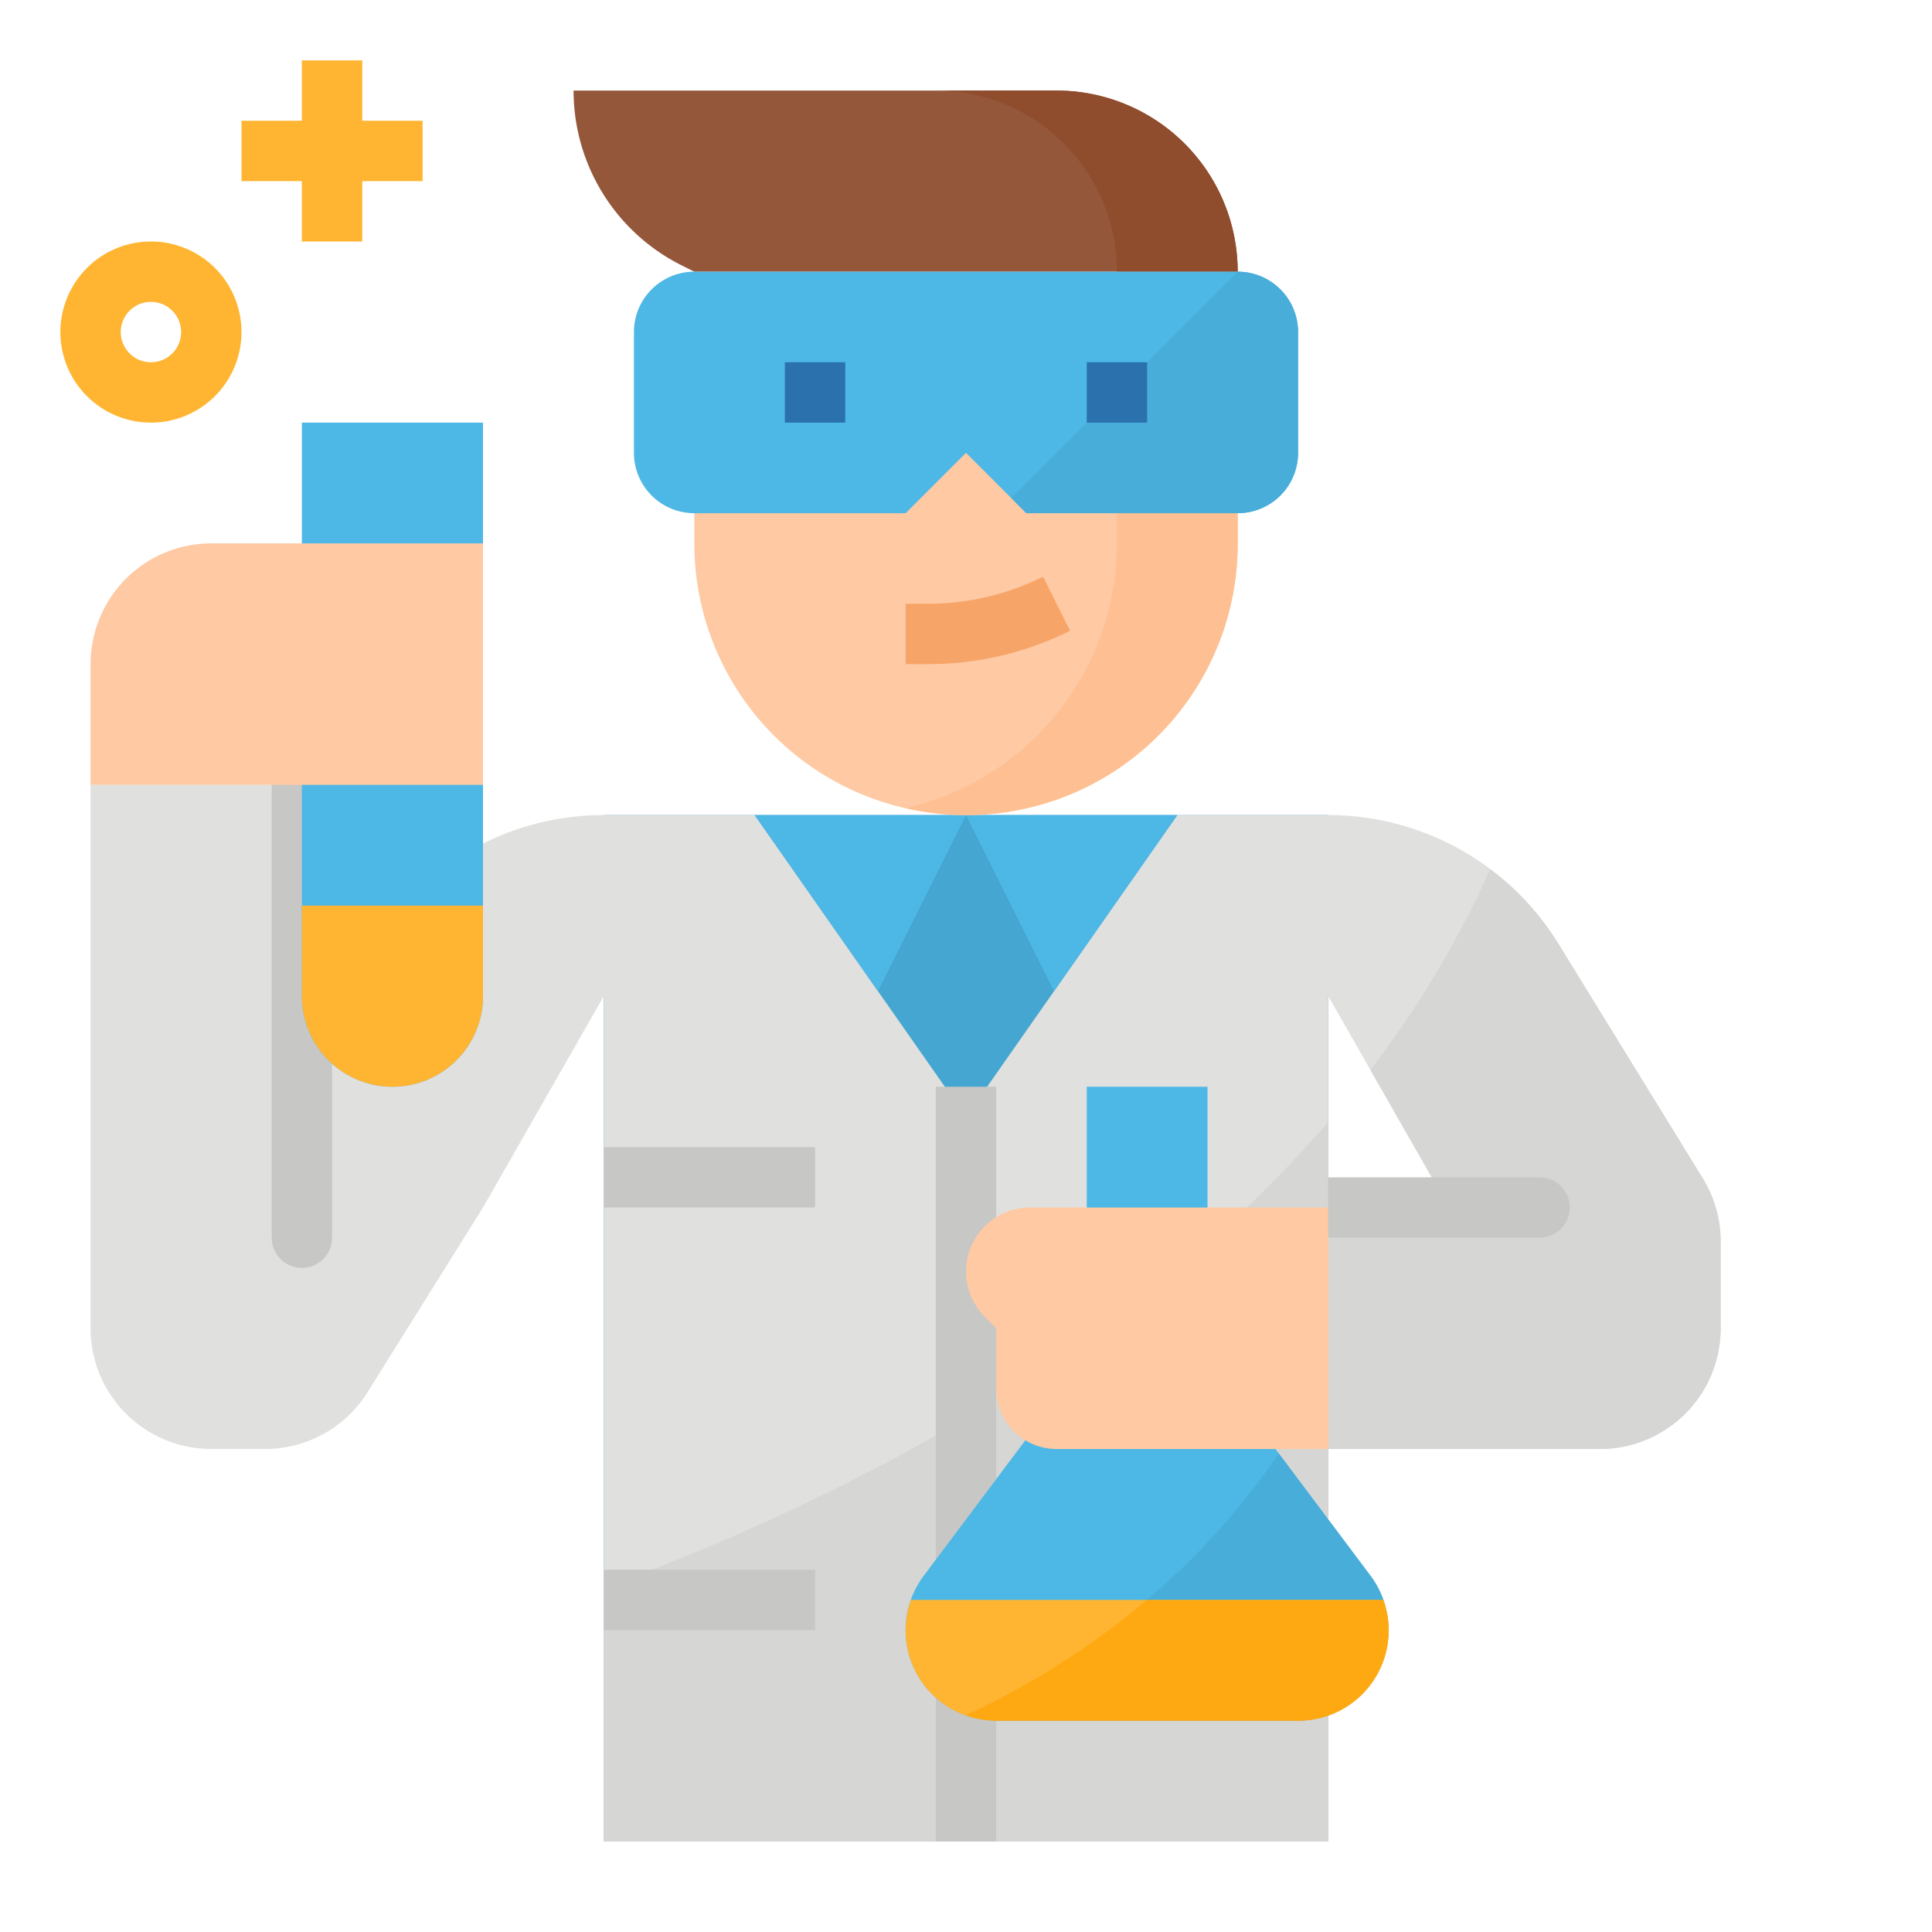<svg xmlns="http://www.w3.org/2000/svg" viewBox="0 0 64 64"><title>scientist-doctor-laboratory-chemicals</title><g id="flat"><rect x="20" y="27" width="24" height="34" transform="translate(64 88) rotate(-180)" style="fill:#45a7d1"/><path d="M56.407,39.036,51.62,31.258A8.947,8.947,0,0,0,44,27H39L32,37,25,27H20a8.947,8.947,0,0,0-7.62,4.258L11,33.5V26H3V44a4,4,0,0,0,4,4H8.783a4,4,0,0,0,3.392-1.88L16,40l4-7V61H44V48h9a4,4,0,0,0,4-4V41.132A4,4,0,0,0,56.407,39.036ZM44,40V33l4,7Z" style="fill:#e0e0de"/><polygon points="32 27 25 27 29.083 32.833 32 27" style="fill:#4db7e5"/><polygon points="32 27 39 27 34.917 32.833 32 27" style="fill:#4db7e5"/><path d="M56.407,39.036,51.62,31.258a8.925,8.925,0,0,0-2.254-2.465,33.65,33.65,0,0,1-3.97,6.651L48,40H44V37.163C37.257,45,27.612,49.808,20,52.605V61H44V48h9a4,4,0,0,0,4-4V41.132A4,4,0,0,0,56.407,39.036Z" style="fill:#d6d6d4"/><path d="M23,9H41a0,0,0,0,1,0,0v9a9,9,0,0,1-9,9h0a9,9,0,0,1-9-9V9a0,0,0,0,1,0,0Z" style="fill:#fec9a3"/><path d="M37,9v9a9,9,0,0,1-7,8.769A8.977,8.977,0,0,0,41,18V9Z" style="fill:#fec093"/><path d="M19,3H35a6,6,0,0,1,6,6H23l-.422-.211A6.472,6.472,0,0,1,19,3Z" style="fill:#95573a"/><path d="M35,3H31a6,6,0,0,1,6,6h4A6,6,0,0,0,35,3Z" style="fill:#8f4d2e"/><path d="M41,17H34l-2-2-2,2H23a2,2,0,0,1-2-2V11a2,2,0,0,1,2-2H41a2,2,0,0,1,2,2v4A2,2,0,0,1,41,17Z" style="fill:#4db7e5"/><path d="M10,42a1,1,0,0,1-1-1V26a1,1,0,0,1,2,0V41A1,1,0,0,1,10,42Z" style="fill:#c7c7c5"/><rect x="31" y="36" width="2" height="25" style="fill:#c7c7c5"/><rect x="20" y="38" width="7" height="2" style="fill:#c7c7c5"/><rect x="20" y="52" width="7" height="2" style="fill:#c7c7c5"/><path d="M30.764,22H30V20h.764a8.525,8.525,0,0,0,3.789-.895l.894,1.79A10.536,10.536,0,0,1,30.764,22Z" style="fill:#f7a468"/><polygon points="14 4 12 4 12 2 10 2 10 4 8 4 8 6 10 6 10 8 12 8 12 6 14 6 14 4" style="fill:#ffb531"/><path d="M5,8a3,3,0,1,0,3,3A3,3,0,0,0,5,8Zm0,4a1,1,0,1,1,1-1A1,1,0,0,1,5,12Z" style="fill:#ffb531"/><path d="M10,14h6a0,0,0,0,1,0,0V33a3,3,0,0,1-3,3h0a3,3,0,0,1-3-3V14a0,0,0,0,1,0,0Z" style="fill:#4db7e5"/><path d="M10,33a3,3,0,0,0,6,0V30H10Z" style="fill:#ffb531"/><path d="M16,18H7a4,4,0,0,0-4,4v4H16Z" style="fill:#fec9a3"/><path d="M41,9l-7.5,7.5.5.5h7a2,2,0,0,0,2-2V11A2,2,0,0,0,41,9Z" style="fill:#48add9"/><rect x="26" y="12" width="2" height="2" style="fill:#2a71ad"/><rect x="36" y="12" width="2" height="2" style="fill:#2a71ad"/><path d="M36,45V36h4v9l5.4,7.2A3,3,0,0,1,46,54h0a3,3,0,0,1-3,3H33a3,3,0,0,1-3-3h0a3,3,0,0,1,.6-1.8Z" style="fill:#4db7e5"/><path d="M45.824,53A2.989,2.989,0,0,1,43,57H33a2.989,2.989,0,0,1-2.824-4Z" style="fill:#ffb531"/><path d="M37.99,53h7.834a3,3,0,0,0-.424-.8l-3.039-4.051A24.132,24.132,0,0,1,37.99,53Z" style="fill:#48add9"/><path d="M45.952,53.48a3.06,3.06,0,0,0-.128-.48H37.99A26.644,26.644,0,0,1,32,56.815,2.955,2.955,0,0,0,33,57H43a2.991,2.991,0,0,0,2.955-3.508Z" style="fill:#ffa912"/><path d="M44,48H35a2,2,0,0,1-2-2V44l-.379-.379a2.12,2.12,0,0,1-.621-1.5h0A2.122,2.122,0,0,1,34.121,40H44Z" style="fill:#fec9a3"/><path d="M51,39H44v2h7a1,1,0,0,0,0-2Z" style="fill:#c7c7c5"/></g></svg>